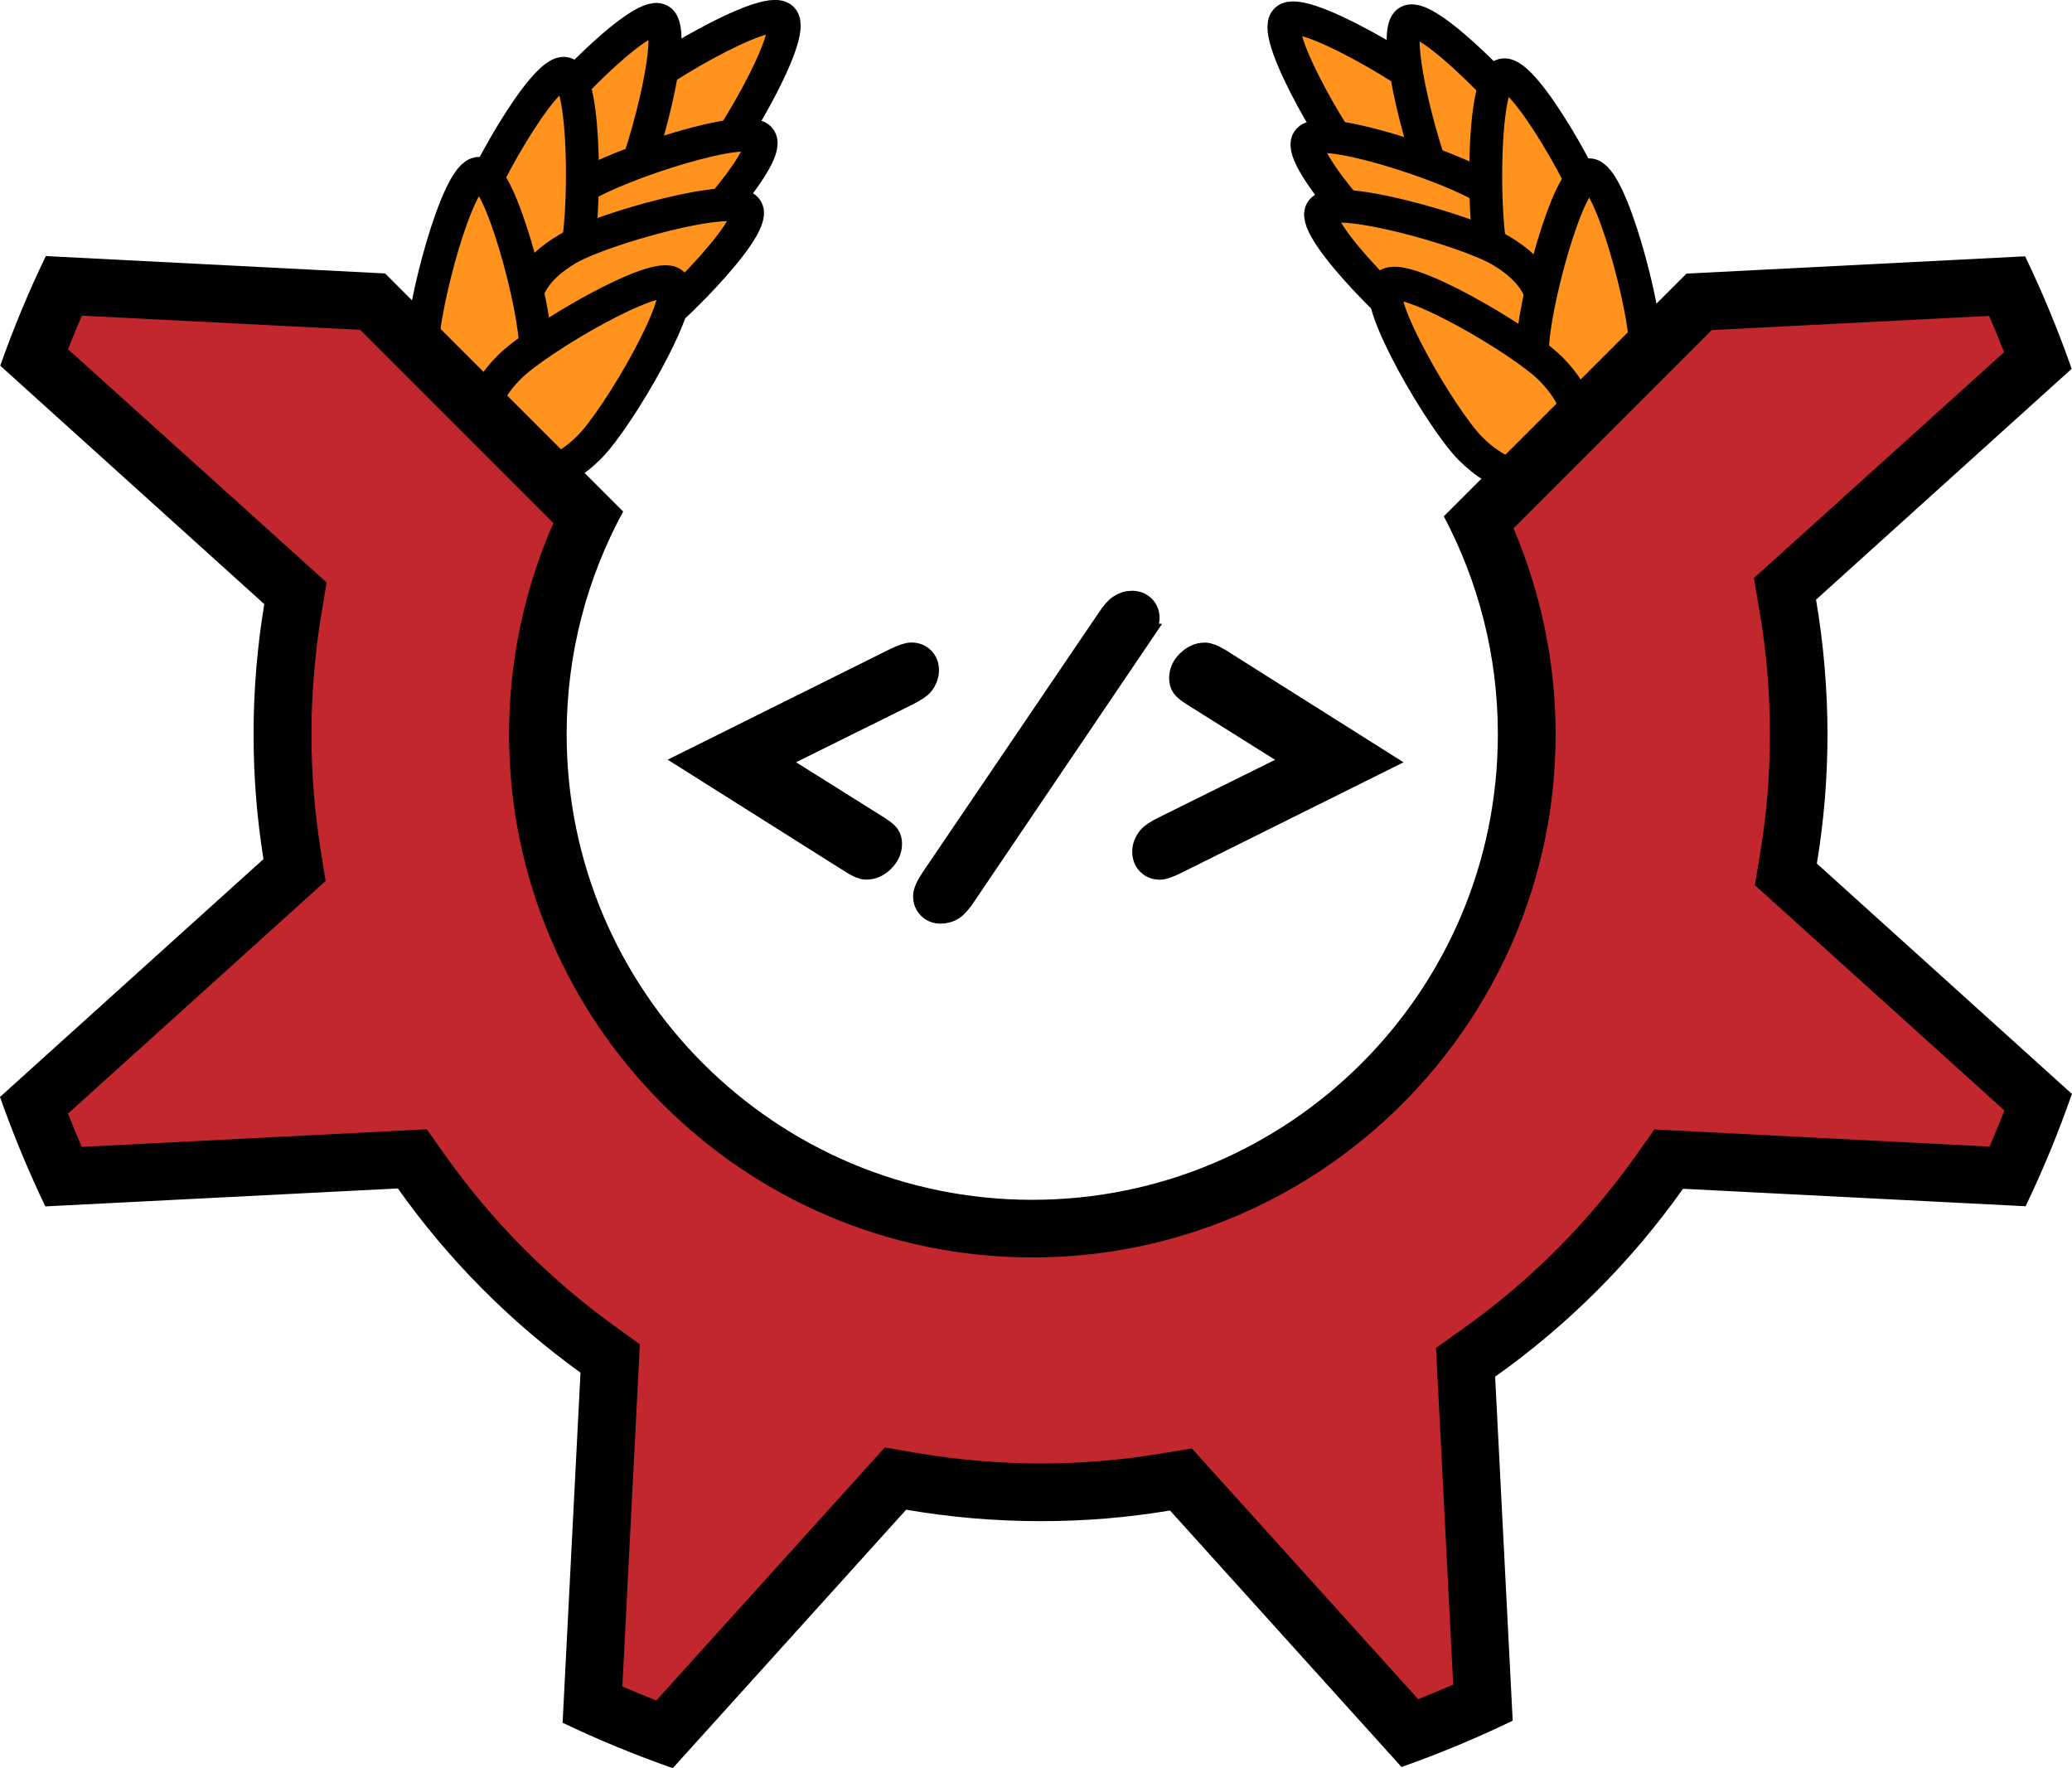 <?xml version="1.0" encoding="UTF-8"?><svg id="Layer_2" xmlns="http://www.w3.org/2000/svg" viewBox="0 0 251.43 214.54"><defs><style>.cls-1{stroke-width:3px;}.cls-1,.cls-2{stroke:#000;stroke-miterlimit:10;}.cls-3{fill:#c1272d;}.cls-2{fill:#ff931e;stroke-width:4px;}</style></defs><g id="Layer_4"><path class="cls-2" d="M84.83,22.08c-3.46,3.47-7.66,4.91-11.13,1.44s-2.06-7.66,1.41-11.14c3.46-3.47,17.95-11.97,19.79-10.13,1.84,1.83-6.6,16.35-10.07,19.83Z"/><path class="cls-2" d="M75.61,24.24c-2.42,4.27-6.08,6.76-10.35,4.34s-4.01-6.84-1.6-11.11S77.8,1.17,80.06,2.45s-2.03,17.52-4.45,21.79Z"/><path class="cls-2" d="M78.23,34.17c-4.12,2.67-8.52,3.19-11.19-.93-2.67-4.12-.4-7.93,3.72-10.6,4.12-2.67,20.07-7.93,21.48-5.75s-9.89,14.6-14.01,17.27Z"/><path class="cls-2" d="M69.87,31.11c-1.24,4.75-4.15,8.1-8.89,6.86s-5.64-5.59-4.4-10.33,9.48-19.38,12-18.72,2.53,17.45,1.29,22.2Z"/><path class="cls-2" d="M75.83,42.04c-4.23,2.48-8.66,2.79-11.14-1.44s-.04-7.94,4.2-10.41c4.23-2.48,20.41-7,21.72-4.76s-10.55,14.13-14.78,16.61Z"/><path class="cls-2" d="M64.99,42.19c0,4.91-1.96,8.88-6.87,8.88s-6.87-3.98-6.87-8.88,4.27-21.15,6.87-21.15,6.87,16.24,6.87,21.15Z"/><path class="cls-2" d="M71.52,54.25c-3.47,3.47-7.67,4.89-11.14,1.43s-2.04-7.67,1.43-11.14c3.47-3.47,17.97-11.94,19.81-10.1s-6.63,16.34-10.1,19.81Z"/><path class="cls-2" d="M166.13,22.26c3.46,3.47,7.66,4.91,11.13,1.44s2.06-7.66-1.41-11.14c-3.46-3.47-17.95-11.97-19.79-10.13-1.84,1.83,6.6,16.35,10.07,19.83Z"/><path class="cls-2" d="M175.35,24.41c2.42,4.27,6.08,6.76,10.35,4.34s4.01-6.84,1.6-11.11-14.14-16.3-16.4-15.02,2.03,17.52,4.45,21.79Z"/><path class="cls-2" d="M172.73,34.35c4.12,2.67,8.52,3.19,11.19-.93s.4-7.93-3.72-10.6c-4.12-2.67-20.07-7.93-21.48-5.75s9.89,14.6,14.01,17.27Z"/><path class="cls-2" d="M181.09,31.29c1.24,4.75,4.15,8.1,8.89,6.86s5.64-5.59,4.4-10.33-9.48-19.38-12-18.72-2.53,17.45-1.29,22.2Z"/><path class="cls-2" d="M175.13,42.22c4.23,2.48,8.66,2.79,11.14-1.44s.04-7.94-4.2-10.41c-4.23-2.48-20.41-7-21.72-4.76s10.55,14.13,14.78,16.61Z"/><path class="cls-2" d="M185.97,42.36c0,4.91,1.96,8.88,6.87,8.88s6.87-3.98,6.87-8.88-4.27-21.15-6.87-21.15-6.87,16.24-6.87,21.15Z"/><path class="cls-2" d="M178.44,54.43c3.47,3.47,7.67,4.89,11.14,1.43s2.04-7.67-1.43-11.14-17.97-11.94-19.81-10.1,6.63,16.34,10.1,19.81Z"/><g><path class="cls-3" d="M80.62,210.45c-2.96-1.1-5.88-2.3-8.73-3.6l2.15-42.03-1.54-1.11c-8.28-5.97-15.46-13.22-21.35-21.54l-1.11-1.57-42.35,2.16c-1.29-2.82-2.49-5.71-3.58-8.65l31.64-28.56-.3-1.88c-.77-4.82-1.16-9.74-1.16-14.61s.42-10.18,1.26-15.2l.31-1.89L4.13,43.35c1.1-2.95,2.31-5.85,3.6-8.67l37.5,1.92,26.13,26.13c-3.99,8.16-6.08,17.21-6.08,26.34,0,33.08,26.92,60,60,60s60-26.92,60-60c0-8.89-2-17.73-5.8-25.74l26.71-26.72,37.4-1.91c1.34,2.93,2.59,5.95,3.73,9.01l-30.71,27.73,.33,1.9c.89,5.18,1.34,10.47,1.34,15.72s-.42,10.14-1.25,15.14l-.31,1.89,30.63,27.66c-1.13,3.05-2.37,6.06-3.71,8.99l-41.14-2.1-1.11,1.57c-6.05,8.53-13.44,15.92-21.97,21.97l-1.57,1.11,2.11,41.32c-2.88,1.33-5.84,2.56-8.86,3.69l-27.8-30.79-1.89,.31c-5,.83-10.09,1.25-15.14,1.25s-10.54-.45-15.72-1.34l-1.9-.33-28.03,31.05Z"/><path d="M9.94,38.3l33.76,1.72,23.45,23.45c-3.53,8.02-5.38,16.78-5.38,25.6,0,35.01,28.49,63.5,63.5,63.5s63.5-28.49,63.5-63.5c0-8.58-1.76-17.11-5.11-24.97l24.05-24.05,33.66-1.72c.63,1.45,1.24,2.92,1.82,4.4l-27.5,24.83-2.86,2.58,.65,3.8c.86,4.98,1.29,10.07,1.29,15.13s-.4,9.76-1.2,14.57l-.62,3.77,2.84,2.56,27.44,24.77c-.58,1.47-1.18,2.93-1.8,4.38l-36.83-1.88-3.84-.2-2.23,3.14c-5.82,8.21-12.93,15.32-21.14,21.14l-3.14,2.23,.2,3.84,1.89,37.01c-1.4,.61-2.82,1.2-4.25,1.77l-24.9-27.58-2.56-2.84-3.77,.62c-4.81,.8-9.71,1.2-14.57,1.2s-10.15-.43-15.13-1.29l-3.8-.65-2.58,2.86-25.14,27.84c-1.39-.54-2.76-1.11-4.12-1.7l1.93-37.72,.19-3.8-3.09-2.23c-7.96-5.75-14.87-12.72-20.54-20.72l-2.22-3.14-3.84,.2-38.03,1.94c-.58-1.33-1.14-2.68-1.67-4.04l28.44-25.68,2.82-2.55-.6-3.75c-.74-4.64-1.12-9.37-1.12-14.06s.41-9.8,1.21-14.62l.63-3.78-2.84-2.57L8.25,42.37c.54-1.37,1.1-2.73,1.69-4.07m-4.38-7.23C3.48,35.38,1.64,39.82,.03,44.37l32.04,28.93c-.85,5.13-1.3,10.4-1.3,15.77s.42,10.23,1.2,15.17L0,133.1c1.6,4.54,3.44,8.98,5.5,13.28l42.78-2.18c6.1,8.62,13.6,16.17,22.16,22.35l-2.17,42.48c4.33,2.07,8.8,3.91,13.37,5.51l28.32-31.36c5.3,.91,10.75,1.39,16.31,1.39s10.6-.45,15.71-1.29l28.09,31.12c4.62-1.63,9.12-3.51,13.49-5.62l-2.13-41.74c8.83-6.26,16.54-13.97,22.8-22.8l41.57,2.12c2.12-4.41,3.99-8.96,5.62-13.63l-30.95-27.95c.85-5.11,1.29-10.36,1.29-15.71s-.48-11.01-1.39-16.31l31.02-28.01c-1.64-4.67-3.52-9.23-5.65-13.65l-41.09,2.1-29.45,29.45c4.18,7.89,6.56,16.88,6.56,26.43,0,31.2-25.3,56.5-56.5,56.5s-56.5-25.3-56.5-56.5c0-9.78,2.49-18.99,6.86-27.01l-28.89-28.89L5.56,31.07h0Z"/></g></g><g id="Layer_1-2"><g><path class="cls-1" d="M93.55,92.34l13.03,8.18c.58,.37,.95,.68,1.12,.92,.17,.24,.26,.56,.26,.94,0,.73-.29,1.38-.88,1.97s-1.25,.88-1.99,.88c-.37,0-.91-.22-1.62-.67l-19.39-12.23,24.59-12.23c.89-.43,1.53-.64,1.91-.64,.55,0,1,.17,1.34,.52,.35,.35,.52,.79,.52,1.32,0,.59-.2,1.14-.6,1.65-.28,.34-.88,.74-1.8,1.2l-16.5,8.18Z"/><path class="cls-1" d="M138.26,77.09l-21.3,31.48c-.53,.8-1,1.33-1.41,1.6-.41,.27-.89,.4-1.43,.4-.52,0-.95-.17-1.3-.52s-.52-.79-.52-1.32c0-.47,.31-1.17,.93-2.09l21.34-31.46c.53-.8,.98-1.31,1.33-1.53,.46-.31,.95-.47,1.47-.47s.97,.17,1.32,.51c.35,.34,.52,.78,.52,1.31,0,.47-.32,1.17-.96,2.09Z"/><path class="cls-1" d="M157.78,92.34l-13.03-8.18c-.58-.37-.95-.68-1.12-.92-.17-.24-.26-.57-.26-.97,0-.71,.29-1.36,.88-1.93,.59-.58,1.24-.87,1.97-.87,.39,0,.93,.22,1.65,.64l19.39,12.23-24.59,12.23c-.89,.44-1.53,.67-1.91,.67-.55,0-1-.18-1.35-.53-.35-.36-.52-.82-.52-1.38s.21-1.12,.62-1.62c.27-.34,.85-.73,1.76-1.18l16.52-8.18Z"/></g></g></svg>
